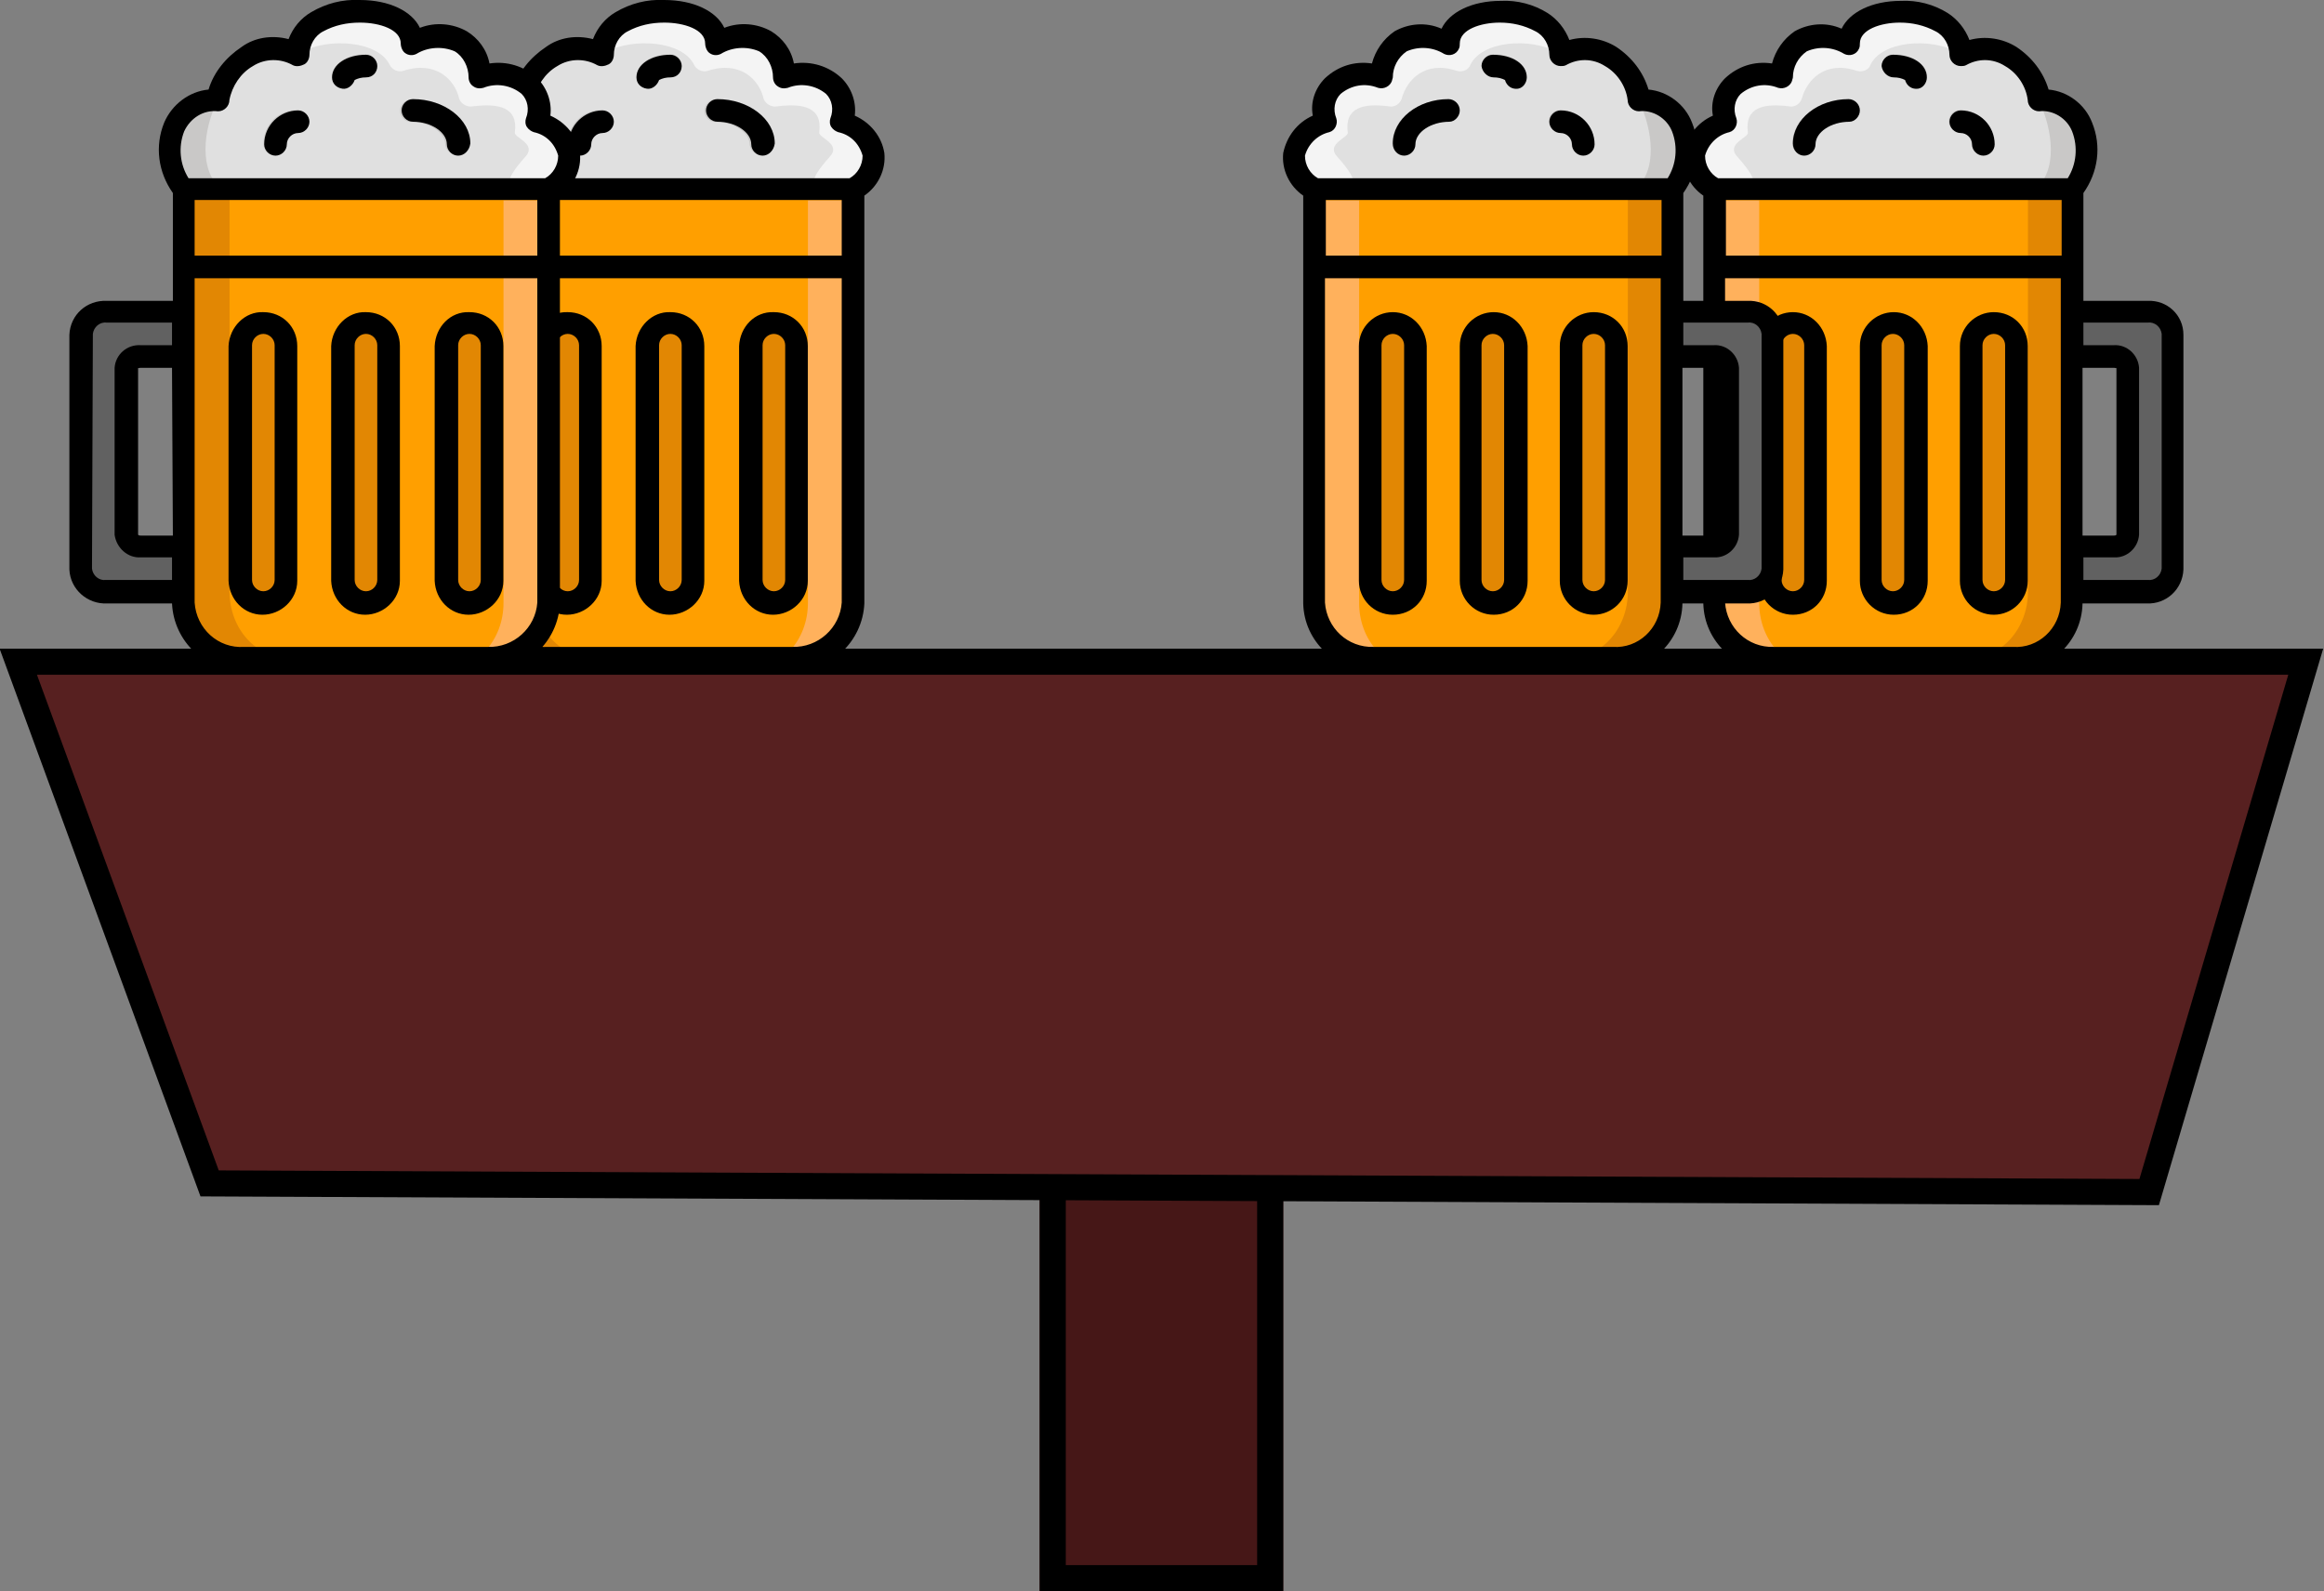 <?xml version="1.0" encoding="utf-8"?>
<!-- Generator: Adobe Illustrator 23.0.0, SVG Export Plug-In . SVG Version: 6.00 Build 0)  -->
<svg version="1.1" id="Capa_1" xmlns="http://www.w3.org/2000/svg" xmlns:xlink="http://www.w3.org/1999/xlink" x="0px" y="0px"
	 viewBox="0 0 267.2 183" style="enable-background:new 0 0 267.2 183;" xml:space="preserve">
<rect x="0" y="0" width="267.2" height="183" fill="#808080" stroke="none"/>
<style type="text/css">
	.st0{fill:#461717;}
	.st1{fill:none;stroke:#000000;stroke-width:3;}
	.st2{fill:#E0E0E0;}
	.st3{fill:#C9C8C7;}
	.st4{fill:#F4F4F4;}
	.st5{fill:#FF9F00;}
	.st6{fill:#FFB15C;}
	.st7{fill:#E28703;}
	.st8{fill:#616161;}
	.st9{fill:#572020;stroke:#000000;stroke-width:3;stroke-miterlimit:10;}
</style>
<g id="Rectangle_1" transform="translate(130.838 134)">
	<rect x="-11.3" y="0" class="st0" width="28" height="49"/>
	<rect x="-9.8" y="1.5" class="st1" width="25" height="46"/>
</g>
<g id="iconfinder_32_-_Harry_Potter_-_Colour_-_Butterbeer_2730343" transform="translate(197.634 -0.113)">
	<g id="colour" transform="translate(8.228 1.254)">
		<path id="Path_17" class="st2" d="M-8.7,20.6l40.9-0.1c2.6-2.6,2.6-10.3-3.9-10.3c0-2.6-3.9-7.7-9-5.1c0-6.4-12.9-6.4-12.9-1.3
			c-5.1-2.6-7.7,1-7.7,3.9C-5.1,6.3-9,8.9-7.7,12.7c-3.9,1.3-5.1,5.1-1.3,7.7"/>
		<path id="Path_18" class="st2" d="M-5.1,7.5L-5.1,7.5L-5.1,7.5L-5.1,7.5z"/>
		<path id="Path_19" class="st3" d="M28.4,10.1c1.4,2.7,2.6,7.7,0,10.3h3.9C34.9,17.9,33.7,10.3,28.4,10.1z"/>
		<path id="Path_20" class="st4" d="M-4.9,14.1c-0.4-2.9,1.8-3.4,4.8-3c0.6,0.1,1.2-0.3,1.4-0.9C1.9,8,4,5.8,7.6,7
			C8.3,7.2,9,6.9,9.2,6.3c1.3-2.7,6.8-3.2,10.1-1.4C19.2-1.4,6.5-1.4,6.5,3.7c-5.1-2.6-7.7,1-7.7,3.9C-5.1,6.3-9,8.9-7.7,12.7
			c-3.9,1.3-5.1,5.1-1.3,7.7l0.2,0.1c0.1-1.1,8.1,2.4,2.7-3.6C-7.5,15.4-4.8,14.7-4.9,14.1z"/>
		<path id="Path_21" class="st4" d="M19.4,5L19.4,5C19.3,4.9,19.3,5,19.4,5C19.3,5,19.4,5,19.4,5z"/>
		<path id="Path_22" class="st5" d="M25.6,74.6H-1.9c-3.7,0.1-6.7-2.8-6.9-6.4V20.6h41.2v47.6C32.3,71.8,29.2,74.7,25.6,74.6
			L25.6,74.6z"/>
		<path id="Path_23" class="st6" d="M-3.6,21.9v46.3c0,4.3,3.1,7.7,6.9,7.7h-5.1c-3.8,0-6.9-3.5-6.9-7.7V21.9H-3.6z"/>
		<path id="Path_24" class="st7" d="M27.3,20.6v46.3c0,4.3-3.1,7.7-6.9,7.7h5.1c3.8,0,6.9-3.5,6.9-7.7V20.6H27.3z"/>
		<path id="Path_25" class="st8" d="M32.4,34.7h8.7c1.5-0.1,2.8,1.1,2.9,2.6v27c-0.1,1.5-1.4,2.7-2.9,2.6h-8.7v-5.1h4.8
			c0.8,0.1,1.5-0.5,1.6-1.3V41.2c-0.1-0.8-0.8-1.4-1.6-1.3h-4.8V34.7z"/>
		<path id="Rectangle_2" class="st7" d="M-0.3,36h1.1c1.1,0,2,0.9,2,2v28.2c0,1.1-0.9,2-2,2h-1.1c-1.1,0-2-0.9-2-2V38
			C-2.3,36.9-1.4,36-0.3,36z"/>
		<path id="Rectangle_3" class="st7" d="M11.3,36h1.1c1.1,0,2,0.9,2,2v28.2c0,1.1-0.9,2-2,2h-1.1c-1.1,0-2-0.9-2-2V38
			C9.3,36.9,10.2,36,11.3,36z"/>
		<path id="Rectangle_4" class="st7" d="M22.8,36H24c1.1,0,2,0.9,2,2v28.2c0,1.1-0.9,2-2,2h-1.1c-1.1,0-2-0.9-2-2V38
			C20.8,36.9,21.7,36,22.8,36z"/>
		<path id="Path_26" class="st3" d="M1.5,16.7c-0.7,0-1.3-0.6-1.3-1.3c0-2.8,2.9-5.1,6.4-5.1c0.7,0,1.3,0.6,1.3,1.3
			s-0.6,1.3-1.3,1.3c-2.1,0-3.9,1.2-3.9,2.6C2.8,16.1,2.3,16.7,1.5,16.7z"/>
		<path id="Path_27" class="st3" d="M22.1,16.7c-0.7,0-1.3-0.6-1.3-1.3c0-0.7-0.6-1.3-1.3-1.3c-0.7,0-1.3-0.6-1.3-1.3
			c0-0.7,0.6-1.3,1.3-1.3c2.1,0,3.9,1.7,3.9,3.9C23.4,16.1,22.8,16.7,22.1,16.7L22.1,16.7z"/>
		<path id="Path_28" class="st3" d="M14.4,9c-0.6,0-1.1-0.4-1.3-1c-0.4-0.2-0.9-0.3-1.3-0.3c-0.7,0-1.3-0.6-1.3-1.3
			c0-0.7,0.6-1.3,1.3-1.3c0,0,0,0,0,0c2.2,0,3.9,1.1,3.9,2.6C15.7,8.4,15.1,9,14.4,9z"/>
	</g>
	<g id="Layer_1" transform="translate(7.203 0.113)">
		<path id="Path_29" d="M42.1,34.6h-7.4V22.2c1.7-2.4,2.1-5.4,1-8.1c-0.8-2.1-2.8-3.6-5-3.8c-0.6-2-1.9-3.7-3.7-4.9
			c-1.6-1-3.6-1.3-5.4-0.8c-0.5-1.3-1.4-2.4-2.5-3.1c-1.6-1-3.5-1.5-5.4-1.4c-3.3,0-5.9,1.3-6.8,3.2C5.1,2.5,3.1,2.7,1.5,3.6
			C0.2,4.5-0.7,5.8-1.1,7.3C-3.1,7-5,7.6-6.5,9c-1.1,1.1-1.7,2.7-1.4,4.3c-1.8,0.8-3,2.4-3.4,4.3c-0.2,1.9,0.7,3.8,2.3,4.9v46.9
			c0.1,4.4,3.8,7.8,8.1,7.7h27.4c4.4,0.1,8-3.3,8.1-7.7h7.4c2.2,0.1,4.1-1.6,4.2-3.9v-27C46.2,36.2,44.3,34.5,42.1,34.6L42.1,34.6z
			 M32.2,29.4H-6.4V23h38.6L32.2,29.4z M34.7,42.3h3.5c0.2,0,0.3,0.1,0.3,0l0,19.2c-0.1,0.1-0.2,0.1-0.4,0.1h-3.5V42.3z M-6,15.2
			c0.7-0.2,1-1,0.8-1.6c0,0,0,0,0,0c-0.4-1-0.2-2.1,0.5-2.8c1.2-1,2.8-1.3,4.3-0.7C0.3,10.3,1,9.9,1.2,9.3c0-0.1,0.1-0.3,0.1-0.4
			c0-1.2,0.6-2.3,1.6-3c1.4-0.6,3-0.5,4.3,0.3c0.6,0.3,1.4,0.1,1.7-0.6C9,5.4,9,5.2,9,5c0-1.6,2.4-2.4,4.6-2.4c1.4,0,2.8,0.3,4.1,1
			c1,0.5,1.6,1.6,1.6,2.7c0,0.7,0.6,1.3,1.3,1.3c0.2,0,0.4,0,0.6-0.1c1.4-0.8,3.1-0.8,4.5,0.1c1.4,0.8,2.4,2.3,2.6,3.9
			c0,0.7,0.6,1.3,1.3,1.3c0,0,0,0,0,0c1.6-0.2,3.2,0.8,3.8,2.3c0.7,1.8,0.5,3.8-0.5,5.4H-7.3c-0.9-0.5-1.5-1.5-1.5-2.6
			C-8.4,16.5-7.3,15.5-6,15.2L-6,15.2z M26.6,74.4H-0.9c-3,0.1-5.4-2.2-5.6-5.1V32h38.6v37.3C32,72.3,29.5,74.6,26.6,74.4z
			 M43.7,65.4c-0.1,0.8-0.8,1.4-1.6,1.3h-7.4v-2.6h3.5c1.5,0.1,2.8-1.1,2.9-2.6V42.3c-0.1-1.5-1.4-2.7-2.9-2.6h-3.5v-2.6h7.4
			c0.8-0.1,1.5,0.5,1.6,1.3L43.7,65.4z"/>
		<path id="Path_30" d="M1.3,35.9c-2.1,0-3.9,1.7-3.9,3.9v27c0,2.1,1.7,3.9,3.9,3.9s3.9-1.7,3.9-3.9v-27C5.1,37.6,3.4,35.9,1.3,35.9
			z M2.6,66.7C2.6,67.4,2,68,1.3,68C0.6,68,0,67.4,0,66.7v-27c0-0.7,0.6-1.3,1.3-1.3c0.7,0,1.3,0.6,1.3,1.3l0,0V66.7z"/>
		<path id="Path_31" d="M12.9,35.9c-2.1,0-3.9,1.7-3.9,3.9v27c0,2.1,1.7,3.9,3.9,3.9s3.9-1.7,3.9-3.9v-27
			C16.7,37.6,15,35.9,12.9,35.9z M14.1,66.7c0,0.7-0.6,1.3-1.3,1.3c-0.7,0-1.3-0.6-1.3-1.3v-27c0-0.7,0.6-1.3,1.3-1.3
			c0.7,0,1.3,0.6,1.3,1.3l0,0V66.7z"/>
		<path id="Path_32" d="M24.4,35.9c-2.1,0-3.9,1.7-3.9,3.9v27c0,2.1,1.7,3.9,3.9,3.9c2.1,0,3.9-1.7,3.9-3.9v-27
			C28.3,37.6,26.6,35.9,24.4,35.9z M25.7,66.7c0,0.7-0.6,1.3-1.3,1.3c-0.7,0-1.3-0.6-1.3-1.3v-27c0-0.7,0.6-1.3,1.3-1.3
			c0.7,0,1.3,0.6,1.3,1.3c0,0,0,0,0,0V66.7z"/>
		<path id="Path_33" d="M2.6,17.9c0.7,0,1.3-0.6,1.3-1.3c0-1.4,1.8-2.6,3.9-2.6C8.4,14,9,13.4,9,12.7s-0.6-1.3-1.3-1.3c0,0,0,0,0,0
			c-3.5,0-6.4,2.3-6.4,5.1C1.3,17.3,1.9,17.9,2.6,17.9z"/>
		<path id="Path_34" d="M20.6,15.3c0.7,0,1.3,0.6,1.3,1.3c0,0.7,0.6,1.3,1.3,1.3c0.7,0,1.3-0.6,1.3-1.3c0,0,0,0,0,0
			c0-2.1-1.7-3.9-3.9-3.9c-0.7,0-1.3,0.6-1.3,1.3S19.9,15.3,20.6,15.3L20.6,15.3z"/>
		<path id="Path_35" d="M12.9,8.9c0.5,0,0.9,0.1,1.3,0.3c0.2,0.7,0.8,1.1,1.5,1c0.6-0.1,1-0.7,1-1.3c0-1.5-1.6-2.6-3.9-2.6
			c-0.7,0-1.3,0.6-1.3,1.3C11.6,8.3,12.2,8.9,12.9,8.9C12.9,8.9,12.9,8.9,12.9,8.9L12.9,8.9z"/>
	</g>
</g>
<g id="iconfinder_32_-_Harry_Potter_-_Colour_-_Butterbeer_2730343-2" transform="translate(47.074 -0.113)">
	<g id="colour-2" transform="translate(8.517 1.254)">
		<path id="Path_17-2" class="st2" d="M42.6,20.6L0.8,20.4c-2.6-2.6-2.6-10.3,3.9-10.3c0-2.6,3.9-7.7,9.2-5.1
			C13.9-1.4,27-1.4,27,3.7c5.3-2.6,7.9,1,7.9,3.9c3.9-1.3,7.9,1.3,6.6,5.1c3.9,1.3,5.3,5.1,1.3,7.7"/>
		<path id="Path_18-2" class="st2" d="M38.9,7.5L38.9,7.5L38.9,7.5L38.9,7.5z"/>
		<path id="Path_19-2" class="st3" d="M4.6,10.1c-1.5,2.7-2.6,7.7,0,10.3H0.6C-2,17.9-0.8,10.3,4.6,10.1z"/>
		<path id="Path_20-2" class="st4" d="M38.6,14.1c0.4-2.9-1.8-3.4-4.9-3c-0.6,0.1-1.3-0.3-1.5-0.9C31.7,8,29.5,5.8,25.8,7
			c-0.6,0.2-1.3-0.1-1.6-0.7c-1.3-2.7-6.9-3.2-10.3-1.4C14-1.4,27-1.4,27,3.7c5.3-2.6,7.9,1,7.9,3.9c3.9-1.3,7.9,1.3,6.6,5.1
			c3.9,1.3,5.3,5.1,1.3,7.7l-0.2,0.1c-0.1-1.1-8.2,2.4-2.8-3.6C41.2,15.4,38.5,14.7,38.6,14.1z"/>
		<path id="Path_21-2" class="st4" d="M13.8,5L13.8,5C13.9,4.9,13.9,5,13.8,5C13.9,5,13.8,5,13.8,5z"/>
		<path id="Path_22-2" class="st5" d="M7.5,74.6h28c3.7,0.2,6.8-2.7,7-6.4V20.6h-42v47.6C0.7,71.9,3.8,74.7,7.5,74.6L7.5,74.6z"/>
		<path id="Path_23-2" class="st6" d="M37.3,21.9v46.3c0,4.3-3.1,7.7-7,7.7h5.3c3.9,0,7-3.5,7-7.7V21.9H37.3z"/>
		<path id="Path_24-2" class="st7" d="M5.8,20.6v46.3c0,4.3,3.1,7.7,7,7.7H7.5c-3.9,0-7-3.5-7-7.7V20.6H5.8z"/>
		<path id="Path_25-2" class="st8" d="M0.5,34.7h-8.9c-1.5-0.1-2.8,1.1-3,2.6v27c0.1,1.5,1.4,2.7,3,2.6h8.9v-5.1h-4.9
			c-0.8,0.1-1.5-0.5-1.6-1.3V41.2c0.1-0.8,0.8-1.4,1.6-1.3h4.9L0.5,34.7z"/>
		<path id="Rectangle_2-2" class="st7" d="M32.7,36H34c1.1,0,2,0.9,2,2v28.2c0,1.1-0.9,2-2,2h-1.3c-1.1,0-2-0.9-2-2V38
			C30.7,36.9,31.6,36,32.7,36z"/>
		<path id="Rectangle_3-2" class="st7" d="M20.9,36h1.3c1.1,0,2,0.9,2,2v28.2c0,1.1-0.9,2-2,2h-1.3c-1.1,0-2-0.9-2-2V38
			C18.9,36.9,19.8,36,20.9,36z"/>
		<path id="Rectangle_4-2" class="st7" d="M9.1,36h1.3c1.1,0,2,0.9,2,2v28.2c0,1.1-0.9,2-2,2H9.1c-1.1,0-2-0.9-2-2V38
			C7.1,36.9,8,36,9.1,36z"/>
		<path id="Path_26-2" class="st3" d="M32,16.7c0.7,0,1.3-0.6,1.3-1.3c0,0,0,0,0,0c0-2.8-2.9-5.1-6.6-5.1c-0.7,0-1.3,0.6-1.3,1.3
			s0.6,1.3,1.3,1.3c2.1,0,3.9,1.2,3.9,2.6C30.7,16.2,31.3,16.7,32,16.7C32,16.7,32,16.7,32,16.7z"/>
		<path id="Path_27-2" class="st3" d="M11,16.7c0.7,0,1.3-0.6,1.3-1.3c0,0,0,0,0,0c0-0.7,0.6-1.3,1.3-1.3c0,0,0,0,0,0
			c0.7,0,1.3-0.6,1.3-1.3c0-0.7-0.6-1.3-1.3-1.3c0,0,0,0,0,0c-2.2,0-3.9,1.7-3.9,3.9c0,0,0,0,0,0C9.7,16.2,10.3,16.7,11,16.7
			C11,16.7,11,16.7,11,16.7z"/>
		<path id="Path_28-2" class="st3" d="M18.9,9c0.6,0,1.1-0.4,1.3-1c0.4-0.2,0.9-0.3,1.3-0.3c0.7,0,1.3-0.6,1.3-1.3
			c0-0.7-0.6-1.3-1.3-1.3c0,0,0,0,0,0c-2.3,0-3.9,1.1-3.9,2.6C17.6,8.4,18.2,9,18.9,9C18.9,9,18.9,9,18.9,9z"/>
	</g>
	<g id="Layer_1-2" transform="translate(7.203 0.113)">
		<path id="Path_29-2" d="M-7,34.6h7.6V22.2c-1.7-2.4-2.1-5.4-1-8.1c0.9-2.1,2.9-3.6,5.1-3.8c0.6-2,2-3.7,3.8-4.9
			C10,4.3,12,4,13.9,4.5c0.5-1.3,1.4-2.4,2.6-3.1c1.7-1,3.6-1.5,5.6-1.4c3.4,0,6,1.3,6.9,3.2c1.8-0.7,3.8-0.5,5.4,0.4
			c1.3,0.8,2.3,2.1,2.6,3.7c2-0.3,4,0.3,5.5,1.7c1.1,1.1,1.7,2.7,1.5,4.3c1.8,0.8,3.1,2.4,3.4,4.3c0.2,1.9-0.7,3.8-2.3,4.9v46.9
			c-0.2,4.4-3.9,7.9-8.3,7.7h-28c-4.4,0.2-8.1-3.3-8.3-7.7H-7c-2.2,0.1-4.2-1.6-4.3-3.9v-27C-11.2,36.2-9.3,34.5-7,34.6L-7,34.6z
			 M3.1,29.4h39.4V23H3.1L3.1,29.4z M0.5,42.3h-3.6c-0.2,0-0.3,0.1-0.3,0l0,19.2c0.1,0.1,0.2,0.1,0.4,0.1h3.6L0.5,42.3z M42.1,15.2
			c-0.3-0.1-0.6-0.3-0.8-0.6c-0.2-0.3-0.2-0.7-0.1-1c0.4-1,0.2-2.1-0.5-2.8c-1.2-1-2.9-1.3-4.4-0.7c-0.4,0.1-0.8,0.1-1.2-0.2
			c-0.3-0.2-0.5-0.6-0.5-1c0-1.2-0.6-2.4-1.6-3c-1.4-0.6-3.1-0.5-4.4,0.3c-0.4,0.2-0.9,0.2-1.3-0.1C27,5.9,26.8,5.4,26.8,5
			c0-1.6-2.4-2.4-4.7-2.4c-1.5,0-2.9,0.3-4.2,1c-1,0.5-1.6,1.6-1.6,2.7c0,0.4-0.2,0.9-0.6,1.1c-0.4,0.2-0.9,0.3-1.3,0.1
			c-1.4-0.8-3.2-0.8-4.6,0.1c-1.4,0.8-2.4,2.3-2.7,3.9c0,0.7-0.6,1.3-1.3,1.3c0,0,0,0,0,0c-1.7-0.2-3.2,0.8-3.9,2.3
			c-0.7,1.8-0.5,3.8,0.5,5.4h41c0.9-0.5,1.5-1.5,1.5-2.6C44.5,16.5,43.5,15.5,42.1,15.2L42.1,15.2z M8.8,74.4h28
			c3,0.1,5.5-2.2,5.7-5.1V32H3.1v37.3C3.3,72.3,5.8,74.6,8.8,74.4L8.8,74.4z M-8.7,65.4c0.1,0.8,0.8,1.4,1.6,1.3h7.6v-2.6h-3.6
			c-1.5,0.1-2.8-1.1-3-2.6V42.3c0.1-1.5,1.4-2.7,3-2.6h3.6v-2.6H-7c-0.8-0.1-1.5,0.5-1.6,1.3L-8.7,65.4z"/>
		<path id="Path_30-2" d="M34.7,35.9c2.2,0,3.9,1.7,3.9,3.9v27c0,2.2-1.9,3.9-4,3.9c-2.1,0-3.8-1.7-3.9-3.9v-27
			C30.8,37.6,32.5,35.8,34.7,35.9C34.7,35.9,34.7,35.9,34.7,35.9z M33.4,66.7c0,0.7,0.6,1.3,1.3,1.3c0.7,0,1.3-0.6,1.3-1.3v-27
			c0-0.7-0.6-1.3-1.3-1.3c-0.7,0-1.3,0.6-1.3,1.3V66.7z"/>
		<path id="Path_31-2" d="M22.8,35.9c2.2,0,3.9,1.7,3.9,3.9v27c0,2.2-1.9,3.9-4,3.9c-2.1,0-3.8-1.7-3.9-3.9v-27
			C18.9,37.6,20.7,35.8,22.8,35.9C22.8,35.9,22.8,35.9,22.8,35.9z M21.5,66.7c0,0.7,0.6,1.3,1.3,1.3c0.7,0,1.3-0.6,1.3-1.3v-27
			c0-0.7-0.6-1.3-1.3-1.3c-0.7,0-1.3,0.6-1.3,1.3V66.7z"/>
		<path id="Path_32-2" d="M11,35.9c2.2,0,3.9,1.7,3.9,3.9v27c0,2.2-1.9,3.9-4,3.9c-2.1,0-3.8-1.7-3.9-3.9v-27
			C7.1,37.6,8.9,35.8,11,35.9C11,35.9,11,35.9,11,35.9z M9.7,66.7c0,0.7,0.6,1.3,1.3,1.3c0.7,0,1.3-0.6,1.3-1.3v-27
			c0-0.7-0.6-1.3-1.3-1.3c-0.7,0-1.3,0.6-1.3,1.3V66.7z"/>
		<path id="Path_33-2" d="M33.4,17.9c-0.7,0-1.3-0.6-1.3-1.3c0,0,0,0,0,0c0-1.4-1.8-2.6-3.9-2.6c-0.7,0-1.3-0.6-1.3-1.3
			s0.6-1.3,1.3-1.3c3.6,0,6.6,2.3,6.6,5.1C34.7,17.3,34.1,17.9,33.4,17.9C33.4,17.9,33.4,17.9,33.4,17.9z"/>
		<path id="Path_34-2" d="M15,15.3c-0.7,0-1.3,0.6-1.3,1.3c0,0,0,0,0,0c0,0.7-0.6,1.3-1.3,1.3c-0.7,0-1.3-0.6-1.3-1.3
			c0-2.2,1.8-3.9,3.9-3.9c0,0,0,0,0,0c0.7,0,1.3,0.6,1.3,1.3S15.7,15.3,15,15.3L15,15.3L15,15.3z"/>
		<path id="Path_35-2" d="M22.8,8.9c-0.5,0-0.9,0.1-1.3,0.3c-0.2,0.6-0.8,1.1-1.4,1c-0.7-0.1-1.2-0.6-1.2-1.3c0-1.5,1.7-2.6,3.9-2.6
			c0.7,0,1.3,0.6,1.3,1.3C24.1,8.3,23.6,8.9,22.8,8.9C22.8,8.9,22.8,8.9,22.8,8.9L22.8,8.9z"/>
	</g>
</g>
<g id="iconfinder_32_-_Harry_Potter_-_Colour_-_Butterbeer_2730343-3" transform="translate(12.074 -0.113)">
	<g id="colour-3" transform="translate(8.517 1.254)">
		<path id="Path_17-3" class="st2" d="M42.6,20.6L0.8,20.4c-2.6-2.6-2.6-10.3,3.9-10.3c0-2.6,3.9-7.7,9.2-5.1
			C13.9-1.4,27-1.4,27,3.7c5.3-2.6,7.9,1,7.9,3.9c3.9-1.3,7.9,1.3,6.6,5.1c3.9,1.3,5.3,5.1,1.3,7.7"/>
		<path id="Path_18-3" class="st2" d="M38.9,7.5L38.9,7.5L38.9,7.5L38.9,7.5z"/>
		<path id="Path_19-3" class="st3" d="M4.6,10.1c-1.5,2.7-2.6,7.7,0,10.3H0.6C-2,17.9-0.8,10.3,4.6,10.1z"/>
		<path id="Path_20-3" class="st4" d="M38.6,14.1c0.4-2.9-1.8-3.4-4.9-3c-0.6,0.1-1.3-0.3-1.5-0.9C31.7,8,29.5,5.8,25.8,7
			c-0.6,0.2-1.3-0.1-1.6-0.7c-1.3-2.7-6.9-3.2-10.3-1.4C14-1.4,27-1.4,27,3.7c5.3-2.6,7.9,1,7.9,3.9c3.9-1.3,7.9,1.3,6.6,5.1
			c3.9,1.3,5.3,5.1,1.3,7.7l-0.2,0.1c-0.1-1.1-8.2,2.4-2.8-3.6C41.2,15.4,38.5,14.7,38.6,14.1z"/>
		<path id="Path_21-3" class="st4" d="M13.8,5L13.8,5C13.9,4.9,13.9,5,13.8,5C13.9,5,13.8,5,13.8,5z"/>
		<path id="Path_22-3" class="st5" d="M7.5,74.6h28c3.7,0.2,6.8-2.7,7-6.4V20.6h-42v47.6C0.7,71.9,3.8,74.7,7.5,74.6L7.5,74.6z"/>
		<path id="Path_23-3" class="st6" d="M37.3,21.9v46.3c0,4.3-3.1,7.7-7,7.7h5.3c3.9,0,7-3.5,7-7.7V21.9H37.3z"/>
		<path id="Path_24-3" class="st7" d="M5.8,20.6v46.3c0,4.3,3.1,7.7,7,7.7H7.5c-3.9,0-7-3.5-7-7.7V20.6H5.8z"/>
		<path id="Path_25-3" class="st8" d="M0.5,34.7h-8.9c-1.5-0.1-2.8,1.1-3,2.6v27c0.1,1.5,1.4,2.7,3,2.6h8.9v-5.1h-4.9
			c-0.8,0.1-1.5-0.5-1.6-1.3V41.2c0.1-0.8,0.8-1.4,1.6-1.3h4.9L0.5,34.7z"/>
		<path id="Rectangle_2-3" class="st7" d="M32.7,36H34c1.1,0,2,0.9,2,2v28.2c0,1.1-0.9,2-2,2h-1.3c-1.1,0-2-0.9-2-2V38
			C30.7,36.9,31.6,36,32.7,36z"/>
		<path id="Rectangle_3-3" class="st7" d="M20.9,36h1.3c1.1,0,2,0.9,2,2v28.2c0,1.1-0.9,2-2,2h-1.3c-1.1,0-2-0.9-2-2V38
			C18.9,36.9,19.8,36,20.9,36z"/>
		<path id="Rectangle_4-3" class="st7" d="M9.1,36h1.3c1.1,0,2,0.9,2,2v28.2c0,1.1-0.9,2-2,2H9.1c-1.1,0-2-0.9-2-2V38
			C7.1,36.9,8,36,9.1,36z"/>
		<path id="Path_26-3" class="st3" d="M32,16.7c0.7,0,1.3-0.6,1.3-1.3c0,0,0,0,0,0c0-2.8-2.9-5.1-6.6-5.1c-0.7,0-1.3,0.6-1.3,1.3
			s0.6,1.3,1.3,1.3c2.1,0,3.9,1.2,3.9,2.6C30.7,16.2,31.3,16.7,32,16.7C32,16.7,32,16.7,32,16.7z"/>
		<path id="Path_27-3" class="st3" d="M11,16.7c0.7,0,1.3-0.6,1.3-1.3c0,0,0,0,0,0c0-0.7,0.6-1.3,1.3-1.3c0,0,0,0,0,0
			c0.7,0,1.3-0.6,1.3-1.3c0-0.7-0.6-1.3-1.3-1.3c0,0,0,0,0,0c-2.2,0-3.9,1.7-3.9,3.9c0,0,0,0,0,0C9.7,16.2,10.3,16.7,11,16.7
			C11,16.7,11,16.7,11,16.7z"/>
		<path id="Path_28-3" class="st3" d="M18.9,9c0.6,0,1.1-0.4,1.3-1c0.4-0.2,0.9-0.3,1.3-0.3c0.7,0,1.3-0.6,1.3-1.3
			c0-0.7-0.6-1.3-1.3-1.3c0,0,0,0,0,0c-2.3,0-3.9,1.1-3.9,2.6C17.6,8.4,18.2,9,18.9,9C18.9,9,18.9,9,18.9,9z"/>
	</g>
	<g id="Layer_1-3" transform="translate(7.203 0.113)">
		<path id="Path_29-3" d="M-7,34.6h7.6V22.2c-1.7-2.4-2.1-5.4-1-8.1c0.9-2.1,2.9-3.6,5.1-3.8c0.6-2,2-3.7,3.8-4.9
			C10,4.3,12,4,13.9,4.5c0.5-1.3,1.4-2.4,2.6-3.1c1.7-1,3.6-1.5,5.6-1.4c3.4,0,6,1.3,6.9,3.2c1.8-0.7,3.8-0.5,5.4,0.4
			c1.3,0.8,2.3,2.1,2.6,3.7c2-0.3,4,0.3,5.5,1.7c1.1,1.1,1.7,2.7,1.5,4.3c1.8,0.8,3.1,2.4,3.4,4.3c0.2,1.9-0.7,3.8-2.3,4.9v46.9
			c-0.2,4.4-3.9,7.9-8.3,7.7h-28c-4.4,0.2-8.1-3.3-8.3-7.7H-7c-2.2,0.1-4.2-1.6-4.3-3.9v-27C-11.2,36.2-9.3,34.5-7,34.6L-7,34.6z
			 M3.1,29.4h39.4V23H3.1L3.1,29.4z M0.5,42.3h-3.6c-0.2,0-0.3,0.1-0.3,0l0,19.2c0.1,0.1,0.2,0.1,0.4,0.1h3.6L0.5,42.3z M42.1,15.2
			c-0.3-0.1-0.6-0.3-0.8-0.6c-0.2-0.3-0.2-0.7-0.1-1c0.4-1,0.2-2.1-0.5-2.8c-1.2-1-2.9-1.3-4.4-0.7c-0.4,0.1-0.8,0.1-1.2-0.2
			c-0.3-0.2-0.5-0.6-0.5-1c0-1.2-0.6-2.4-1.6-3c-1.4-0.6-3.1-0.5-4.4,0.3c-0.4,0.2-0.9,0.2-1.3-0.1C27,5.9,26.8,5.4,26.8,5
			c0-1.6-2.4-2.4-4.7-2.4c-1.5,0-2.9,0.3-4.2,1c-1,0.5-1.6,1.6-1.6,2.7c0,0.4-0.2,0.9-0.6,1.1c-0.4,0.2-0.9,0.3-1.3,0.1
			c-1.4-0.8-3.2-0.8-4.6,0.1c-1.4,0.8-2.4,2.3-2.7,3.9c0,0.7-0.6,1.3-1.3,1.3c0,0,0,0,0,0c-1.7-0.2-3.2,0.8-3.9,2.3
			c-0.7,1.8-0.5,3.8,0.5,5.4h41c0.9-0.5,1.5-1.5,1.5-2.6C44.5,16.5,43.5,15.5,42.1,15.2L42.1,15.2z M8.8,74.4h28
			c3,0.1,5.5-2.2,5.7-5.1V32H3.1v37.3C3.3,72.3,5.8,74.6,8.8,74.4L8.8,74.4z M-8.7,65.4c0.1,0.8,0.8,1.4,1.6,1.3h7.6v-2.6h-3.6
			c-1.5,0.1-2.8-1.1-3-2.6V42.3c0.1-1.5,1.4-2.7,3-2.6h3.6v-2.6H-7c-0.8-0.1-1.5,0.5-1.6,1.3L-8.7,65.4z"/>
		<path id="Path_30-3" d="M34.7,35.9c2.2,0,3.9,1.7,3.9,3.9v27c0,2.2-1.9,3.9-4,3.9c-2.1,0-3.8-1.7-3.9-3.9v-27
			C30.8,37.6,32.5,35.8,34.7,35.9C34.7,35.9,34.7,35.9,34.7,35.9z M33.4,66.7c0,0.7,0.6,1.3,1.3,1.3c0.7,0,1.3-0.6,1.3-1.3v-27
			c0-0.7-0.6-1.3-1.3-1.3c-0.7,0-1.3,0.6-1.3,1.3V66.7z"/>
		<path id="Path_31-3" d="M22.8,35.9c2.2,0,3.9,1.7,3.9,3.9v27c0,2.2-1.9,3.9-4,3.9c-2.1,0-3.8-1.7-3.9-3.9v-27
			C18.9,37.6,20.7,35.8,22.8,35.9C22.8,35.9,22.8,35.9,22.8,35.9z M21.5,66.7c0,0.7,0.6,1.3,1.3,1.3c0.7,0,1.3-0.6,1.3-1.3v-27
			c0-0.7-0.6-1.3-1.3-1.3c-0.7,0-1.3,0.6-1.3,1.3V66.7z"/>
		<path id="Path_32-3" d="M11,35.9c2.2,0,3.9,1.7,3.9,3.9v27c0,2.2-1.9,3.9-4,3.9c-2.1,0-3.8-1.7-3.9-3.9v-27
			C7.1,37.6,8.9,35.8,11,35.9C11,35.9,11,35.9,11,35.9z M9.7,66.7c0,0.7,0.6,1.3,1.3,1.3c0.7,0,1.3-0.6,1.3-1.3v-27
			c0-0.7-0.6-1.3-1.3-1.3c-0.7,0-1.3,0.6-1.3,1.3V66.7z"/>
		<path id="Path_33-3" d="M33.4,17.9c-0.7,0-1.3-0.6-1.3-1.3c0,0,0,0,0,0c0-1.4-1.8-2.6-3.9-2.6c-0.7,0-1.3-0.6-1.3-1.3
			s0.6-1.3,1.3-1.3c3.6,0,6.6,2.3,6.6,5.1C34.7,17.3,34.1,17.9,33.4,17.9C33.4,17.9,33.4,17.9,33.4,17.9z"/>
		<path id="Path_34-3" d="M15,15.3c-0.7,0-1.3,0.6-1.3,1.3c0,0,0,0,0,0c0,0.7-0.6,1.3-1.3,1.3c-0.7,0-1.3-0.6-1.3-1.3
			c0-2.2,1.8-3.9,3.9-3.9c0,0,0,0,0,0c0.7,0,1.3,0.6,1.3,1.3S15.7,15.3,15,15.3L15,15.3L15,15.3z"/>
		<path id="Path_35-3" d="M22.8,8.9c-0.5,0-0.9,0.1-1.3,0.3c-0.2,0.6-0.8,1.1-1.4,1c-0.7-0.1-1.2-0.6-1.2-1.3c0-1.5,1.7-2.6,3.9-2.6
			c0.7,0,1.3,0.6,1.3,1.3C24.1,8.3,23.6,8.9,22.8,8.9C22.8,8.9,22.8,8.9,22.8,8.9L22.8,8.9z"/>
	</g>
</g>
<g id="iconfinder_32_-_Harry_Potter_-_Colour_-_Butterbeer_2730343-4" transform="translate(151.634 -0.113)">
	<g id="colour-4" transform="translate(8.228 1.254)">
		<path id="Path_17-4" class="st2" d="M-8.7,20.6l40.9-0.1c2.6-2.6,2.6-10.3-3.9-10.3c0-2.6-3.9-7.7-9-5.1c0-6.4-12.9-6.4-12.9-1.3
			c-5.1-2.6-7.7,1-7.7,3.9C-5.1,6.3-9,8.9-7.7,12.7c-3.9,1.3-5.1,5.1-1.3,7.7"/>
		<path id="Path_18-4" class="st2" d="M-5.1,7.5L-5.1,7.5L-5.1,7.5L-5.1,7.5z"/>
		<path id="Path_19-4" class="st3" d="M28.4,10.1c1.4,2.7,2.6,7.7,0,10.3h3.9C34.9,17.9,33.7,10.3,28.4,10.1z"/>
		<path id="Path_20-4" class="st4" d="M-4.9,14.1c-0.4-2.9,1.8-3.4,4.8-3c0.6,0.1,1.2-0.3,1.4-0.9C1.9,8,4,5.8,7.6,7
			C8.3,7.2,9,6.9,9.2,6.3c1.3-2.7,6.8-3.2,10.1-1.4C19.2-1.4,6.5-1.4,6.5,3.7c-5.1-2.6-7.7,1-7.7,3.9C-5.1,6.3-9,8.9-7.7,12.7
			c-3.9,1.3-5.1,5.1-1.3,7.7l0.2,0.1c0.1-1.1,8.1,2.4,2.7-3.6C-7.5,15.4-4.8,14.7-4.9,14.1z"/>
		<path id="Path_21-4" class="st4" d="M19.4,5L19.4,5C19.3,4.9,19.3,5,19.4,5C19.3,5,19.4,5,19.4,5z"/>
		<path id="Path_22-4" class="st5" d="M25.6,74.6H-1.9c-3.7,0.1-6.7-2.8-6.9-6.4V20.6h41.2v47.6C32.3,71.8,29.2,74.7,25.6,74.6
			L25.6,74.6z"/>
		<path id="Path_23-4" class="st6" d="M-3.6,21.9v46.3c0,4.3,3.1,7.7,6.9,7.7h-5.1c-3.8,0-6.9-3.5-6.9-7.7V21.9H-3.6z"/>
		<path id="Path_24-4" class="st7" d="M27.3,20.6v46.3c0,4.3-3.1,7.7-6.9,7.7h5.1c3.8,0,6.9-3.5,6.9-7.7V20.6H27.3z"/>
		<path id="Path_25-4" class="st8" d="M32.4,34.7h8.7c1.5-0.1,2.8,1.1,2.9,2.6v27c-0.1,1.5-1.4,2.7-2.9,2.6h-8.7v-5.1h4.8
			c0.8,0.1,1.5-0.5,1.6-1.3V41.2c-0.1-0.8-0.8-1.4-1.6-1.3h-4.8V34.7z"/>
		<path id="Rectangle_2-4" class="st7" d="M-0.3,36h1.1c1.1,0,2,0.9,2,2v28.2c0,1.1-0.9,2-2,2h-1.1c-1.1,0-2-0.9-2-2V38
			C-2.3,36.9-1.4,36-0.3,36z"/>
		<path id="Rectangle_3-4" class="st7" d="M11.3,36h1.1c1.1,0,2,0.9,2,2v28.2c0,1.1-0.9,2-2,2h-1.1c-1.1,0-2-0.9-2-2V38
			C9.3,36.9,10.2,36,11.3,36z"/>
		<path id="Rectangle_4-4" class="st7" d="M22.8,36H24c1.1,0,2,0.9,2,2v28.2c0,1.1-0.9,2-2,2h-1.1c-1.1,0-2-0.9-2-2V38
			C20.8,36.9,21.7,36,22.8,36z"/>
		<path id="Path_26-4" class="st3" d="M1.5,16.7c-0.7,0-1.3-0.6-1.3-1.3c0-2.8,2.9-5.1,6.4-5.1c0.7,0,1.3,0.6,1.3,1.3
			s-0.6,1.3-1.3,1.3c-2.1,0-3.9,1.2-3.9,2.6C2.8,16.1,2.3,16.7,1.5,16.7z"/>
		<path id="Path_27-4" class="st3" d="M22.1,16.7c-0.7,0-1.3-0.6-1.3-1.3c0-0.7-0.6-1.3-1.3-1.3c-0.7,0-1.3-0.6-1.3-1.3
			c0-0.7,0.6-1.3,1.3-1.3c2.1,0,3.9,1.7,3.9,3.9C23.4,16.1,22.8,16.7,22.1,16.7L22.1,16.7z"/>
		<path id="Path_28-4" class="st3" d="M14.4,9c-0.6,0-1.1-0.4-1.3-1c-0.4-0.2-0.9-0.3-1.3-0.3c-0.7,0-1.3-0.6-1.3-1.3
			c0-0.7,0.6-1.3,1.3-1.3c0,0,0,0,0,0c2.2,0,3.9,1.1,3.9,2.6C15.7,8.4,15.1,9,14.4,9z"/>
	</g>
	<g id="Layer_1-4" transform="translate(7.203 0.113)">
		<path id="Path_29-4" d="M42.1,34.6h-7.4V22.2c1.7-2.4,2.1-5.4,1-8.1c-0.8-2.1-2.8-3.6-5-3.8c-0.6-2-1.9-3.7-3.7-4.9
			c-1.6-1-3.6-1.3-5.4-0.8c-0.5-1.3-1.4-2.4-2.5-3.1c-1.6-1-3.5-1.5-5.4-1.4c-3.3,0-5.9,1.3-6.8,3.2C5.1,2.5,3.1,2.7,1.5,3.6
			C0.2,4.5-0.7,5.8-1.1,7.3C-3.1,7-5,7.6-6.5,9c-1.1,1.1-1.7,2.7-1.4,4.3c-1.8,0.8-3,2.4-3.4,4.3c-0.2,1.9,0.7,3.8,2.3,4.9v46.9
			c0.1,4.4,3.8,7.8,8.1,7.7h27.4c4.4,0.1,8-3.3,8.1-7.7h7.4c2.2,0.1,4.1-1.6,4.2-3.9v-27C46.2,36.2,44.3,34.5,42.1,34.6L42.1,34.6z
			 M32.2,29.4H-6.4V23h38.6L32.2,29.4z M34.7,42.3h3.5c0.2,0,0.3,0.1,0.3,0l0,19.2c-0.1,0.1-0.2,0.1-0.4,0.1h-3.5V42.3z M-6,15.2
			c0.7-0.2,1-1,0.8-1.6c0,0,0,0,0,0c-0.4-1-0.2-2.1,0.5-2.8c1.2-1,2.8-1.3,4.3-0.7C0.3,10.3,1,9.9,1.2,9.3c0-0.1,0.1-0.3,0.1-0.4
			c0-1.2,0.6-2.3,1.6-3c1.4-0.6,3-0.5,4.3,0.3c0.6,0.3,1.4,0.1,1.7-0.6C9,5.4,9,5.2,9,5c0-1.6,2.4-2.4,4.6-2.4c1.4,0,2.8,0.3,4.1,1
			c1,0.5,1.6,1.6,1.6,2.7c0,0.7,0.6,1.3,1.3,1.3c0.2,0,0.4,0,0.6-0.1c1.4-0.8,3.1-0.8,4.5,0.1c1.4,0.8,2.4,2.3,2.6,3.9
			c0,0.7,0.6,1.3,1.3,1.3c0,0,0,0,0,0c1.6-0.2,3.2,0.8,3.8,2.3c0.7,1.8,0.5,3.8-0.5,5.4H-7.3c-0.9-0.5-1.5-1.5-1.5-2.6
			C-8.4,16.5-7.3,15.5-6,15.2L-6,15.2z M26.6,74.4H-0.9c-3,0.1-5.4-2.2-5.6-5.1V32h38.6v37.3C32,72.3,29.5,74.6,26.6,74.4z
			 M43.7,65.4c-0.1,0.8-0.8,1.4-1.6,1.3h-7.4v-2.6h3.5c1.5,0.1,2.8-1.1,2.9-2.6V42.3c-0.1-1.5-1.4-2.7-2.9-2.6h-3.5v-2.6h7.4
			c0.8-0.1,1.5,0.5,1.6,1.3L43.7,65.4z"/>
		<path id="Path_30-4" d="M1.3,35.9c-2.1,0-3.9,1.7-3.9,3.9v27c0,2.1,1.7,3.9,3.9,3.9s3.9-1.7,3.9-3.9v-27
			C5.1,37.6,3.4,35.9,1.3,35.9z M2.6,66.7C2.6,67.4,2,68,1.3,68C0.6,68,0,67.4,0,66.7v-27c0-0.7,0.6-1.3,1.3-1.3
			c0.7,0,1.3,0.6,1.3,1.3l0,0V66.7z"/>
		<path id="Path_31-4" d="M12.9,35.9c-2.1,0-3.9,1.7-3.9,3.9v27c0,2.1,1.7,3.9,3.9,3.9s3.9-1.7,3.9-3.9v-27
			C16.7,37.6,15,35.9,12.9,35.9z M14.1,66.7c0,0.7-0.6,1.3-1.3,1.3c-0.7,0-1.3-0.6-1.3-1.3v-27c0-0.7,0.6-1.3,1.3-1.3
			c0.7,0,1.3,0.6,1.3,1.3l0,0V66.7z"/>
		<path id="Path_32-4" d="M24.4,35.9c-2.1,0-3.9,1.7-3.9,3.9v27c0,2.1,1.7,3.9,3.9,3.9c2.1,0,3.9-1.7,3.9-3.9v-27
			C28.3,37.6,26.6,35.9,24.4,35.9z M25.7,66.7c0,0.7-0.6,1.3-1.3,1.3c-0.7,0-1.3-0.6-1.3-1.3v-27c0-0.7,0.6-1.3,1.3-1.3
			c0.7,0,1.3,0.6,1.3,1.3c0,0,0,0,0,0V66.7z"/>
		<path id="Path_33-4" d="M2.6,17.9c0.7,0,1.3-0.6,1.3-1.3c0-1.4,1.8-2.6,3.9-2.6C8.4,14,9,13.4,9,12.7s-0.6-1.3-1.3-1.3
			c0,0,0,0,0,0c-3.5,0-6.4,2.3-6.4,5.1C1.3,17.3,1.9,17.9,2.6,17.9z"/>
		<path id="Path_34-4" d="M20.6,15.3c0.7,0,1.3,0.6,1.3,1.3c0,0.7,0.6,1.3,1.3,1.3c0.7,0,1.3-0.6,1.3-1.3c0,0,0,0,0,0
			c0-2.1-1.7-3.9-3.9-3.9c-0.7,0-1.3,0.6-1.3,1.3S19.9,15.3,20.6,15.3L20.6,15.3z"/>
		<path id="Path_35-4" d="M12.9,8.9c0.5,0,0.9,0.1,1.3,0.3c0.2,0.7,0.8,1.1,1.5,1c0.6-0.1,1-0.7,1-1.3c0-1.5-1.6-2.6-3.9-2.6
			c-0.7,0-1.3,0.6-1.3,1.3C11.6,8.3,12.2,8.9,12.9,8.9C12.9,8.9,12.9,8.9,12.9,8.9L12.9,8.9z"/>
	</g>
</g>
<polygon class="st9" points="247.1,137.1 24.1,136.1 2.1,76.1 265.1,76.1 "/>
</svg>
